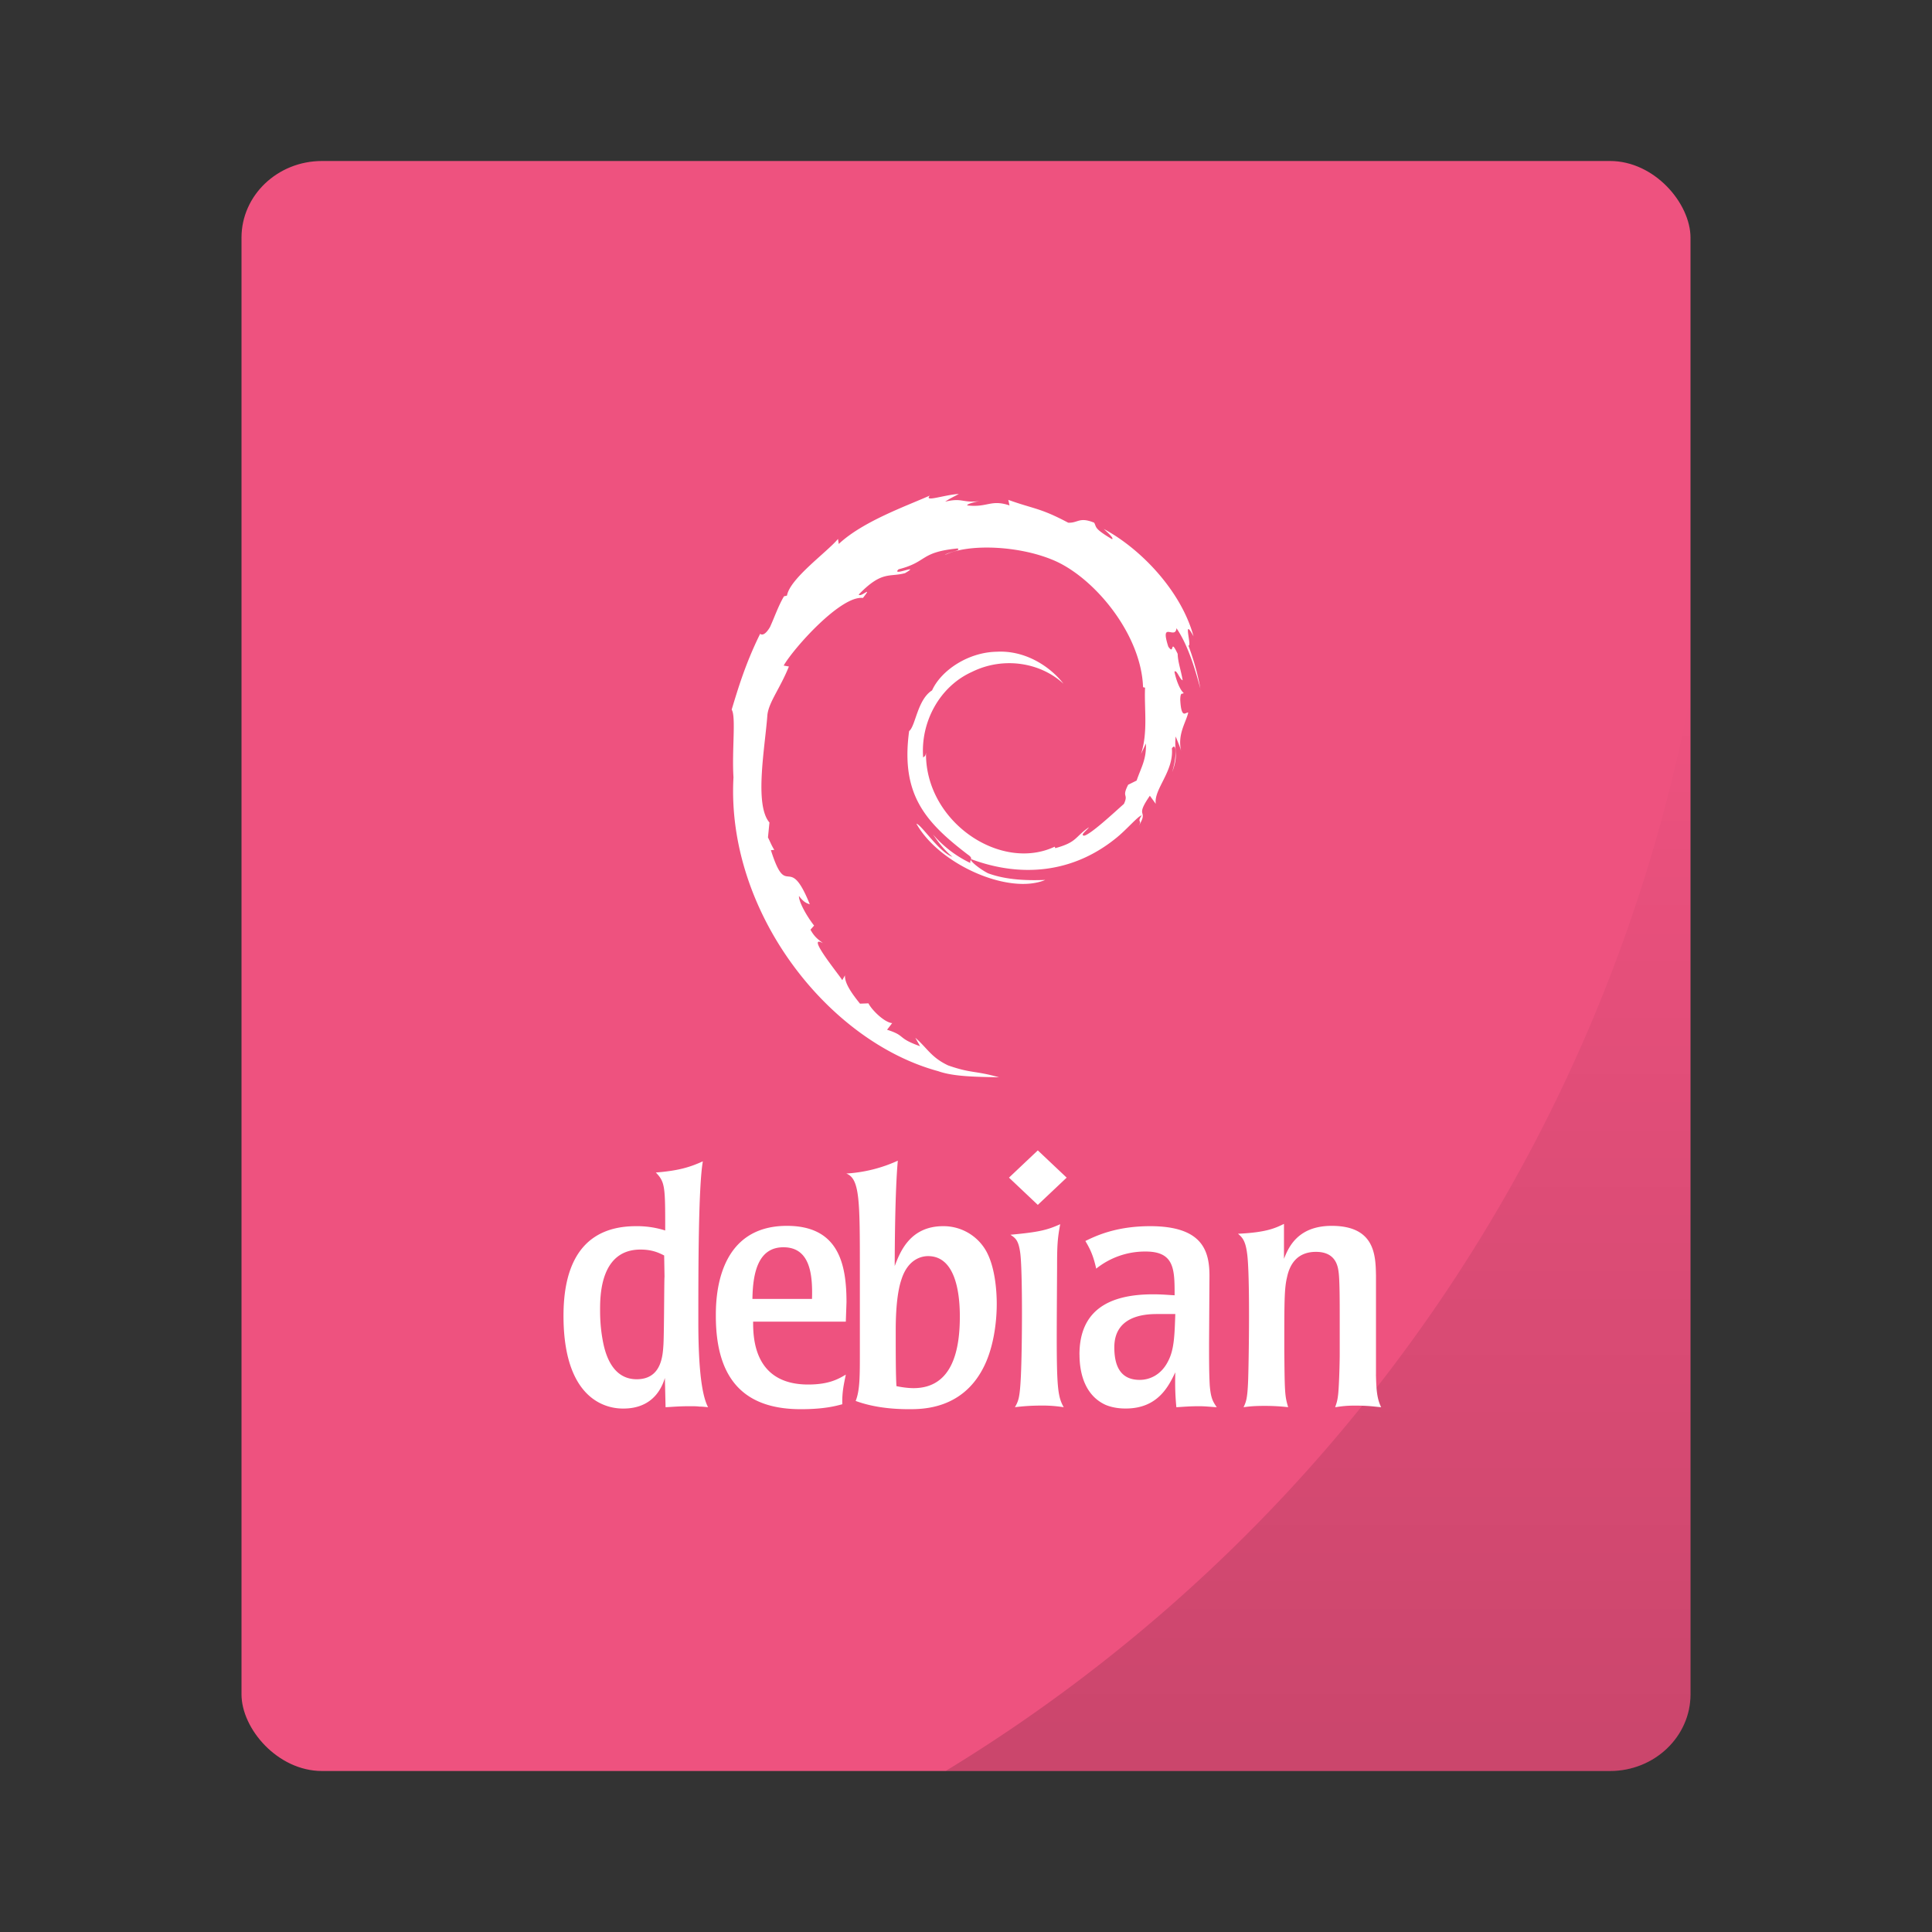<svg xmlns="http://www.w3.org/2000/svg" xmlns:xlink="http://www.w3.org/1999/xlink" width="48" height="48"><rect width="100%" height="100%" fill="#333333" stroke="none"/><g paint-order="markers stroke fill"><rect rx="2" ry="1.905" y="4" x="6" height="40" width="36" fill="#ee527f"/><path d="M42 17.242A40 40 0 0 1 23.494 44H40c1.108 0 2-.85 2-1.904z" opacity=".15" fill="url(#a)"/></g><defs><linearGradient xlink:href="#b" id="a" x1="32.747" y1="44" x2="32.747" y2="17.242" gradientUnits="userSpaceOnUse"/><linearGradient id="b"><stop offset="0"/><stop offset="1" stop-opacity="0"/></linearGradient></defs><g fill="#FFF" fill-rule="evenodd"><path d="M28.47 18.475c.014.391-.115.582-.231.918l-.21.104c-.17.332.017.21-.105.475-.268.238-.81.743-.984.79-.128-.004.085-.15.113-.208-.357.245-.287.368-.834.518l-.016-.036c-1.348.635-3.221-.623-3.197-2.338-.014.109-.04.082-.07.125-.07-.882.407-1.768 1.212-2.13.787-.39 1.71-.23 2.274.295-.31-.405-.926-.836-1.657-.796-.715.012-1.385.467-1.608.96-.367.231-.41.89-.57 1.011-.214 1.58.405 2.262 1.453 3.065.164.111.046.128.068.213a2.842 2.842 0 0 1-.929-.71c.14.203.29.4.484.556-.329-.11-.767-.795-.895-.823.566 1.013 2.295 1.777 3.201 1.398-.42.015-.952.008-1.422-.166-.199-.101-.467-.312-.42-.351 1.237.461 2.514.349 3.583-.508.272-.212.57-.573.655-.578-.129.195.023.094-.077.266.27-.437-.118-.178.28-.755l.147.202c-.055-.363.451-.804.4-1.378.116-.175.129.19.006.593.17-.448.045-.52.089-.89.047.125.11.257.141.388-.111-.433.114-.73.17-.98-.055-.025-.172.19-.198-.32.004-.223.062-.117.084-.172-.044-.025-.158-.195-.228-.522.05-.077.135.2.204.21-.044-.259-.12-.457-.124-.656-.2-.42-.07.056-.233-.18-.214-.666.177-.155.203-.457.324.468.508 1.195.593 1.496a6.127 6.127 0 0 0-.297-1.066c.099.041-.158-.755.128-.228-.305-1.124-1.307-2.175-2.23-2.668.113.104.256.233.205.254-.459-.273-.378-.295-.444-.41-.373-.152-.398.012-.645 0-.704-.373-.84-.334-1.488-.567l.03.138c-.467-.156-.544.058-1.048 0-.03-.024.162-.087.32-.11-.45.06-.43-.089-.871.017.109-.077.224-.127.34-.192-.368.022-.878.214-.72.04-.6.267-1.666.643-2.264 1.203l-.018-.125c-.274.329-1.195.982-1.268 1.408l-.074.017c-.142.241-.234.515-.347.763-.187.318-.274.122-.247.172-.367.744-.55 1.368-.706 1.88.112.168.003 1.01.045 1.683-.184 3.325 2.334 6.554 5.086 7.3.403.144 1.003.139 1.513.153-.602-.172-.68-.091-1.266-.296-.423-.2-.515-.427-.815-.687l.118.21c-.587-.208-.341-.258-.82-.409l.127-.165c-.19-.015-.504-.321-.59-.491l-.209.008c-.25-.308-.383-.531-.374-.704l-.067.12c-.076-.131-.921-1.159-.483-.92-.081-.074-.19-.12-.307-.334l.09-.102c-.211-.271-.389-.62-.375-.735.112.152.19.18.268.206-.533-1.321-.563-.072-.966-1.345l.085-.007c-.065-.098-.105-.205-.158-.31l.037-.37c-.383-.443-.107-1.885-.051-2.676.038-.321.32-.664.534-1.2l-.13-.023c.25-.435 1.424-1.748 1.969-1.68.264-.332-.053-.002-.104-.085.58-.6.761-.424 1.152-.532.422-.25-.362.098-.162-.095.73-.186.517-.423 1.467-.518.1.057-.232.088-.316.162.607-.297 1.921-.229 2.776.165.99.463 2.103 1.832 2.147 3.12l.05.012c-.025.512.078 1.104-.101 1.648l.121-.258M16.51 31.724c-.009.008-.009 1.324-.026 1.668-.017.278-.043.875-.666.875-.64 0-.797-.695-.849-.998-.06-.335-.06-.613-.06-.736 0-.392.026-1.488 1.004-1.488.294 0 .459.082.588.147l.009.532zm-2.51.965c0 2.306 1.298 2.306 1.489 2.306.536 0 .883-.278 1.03-.76l.017.727c.165-.008.329-.025.597-.025.095 0 .173 0 .243.009.069 0 .138.008.216.016-.138-.262-.242-.85-.242-2.126 0-1.243 0-3.345.112-3.983-.311.14-.58.23-1.168.278.233.238.233.36.233 1.44a2.303 2.303 0 0 0-.727-.107c-1.549 0-1.8 1.276-1.8 2.225zM18.694 32.271c.009-.678.156-1.283.77-1.283.676 0 .727.703.71 1.283h-1.48zm2.337.082c0-.956-.2-1.897-1.48-1.897-1.766 0-1.766 1.849-1.766 2.24 0 1.66.788 2.315 2.112 2.315.588 0 .874-.082 1.03-.123-.008-.294.035-.482.087-.736-.182.107-.416.246-.935.246-1.35 0-1.368-1.162-1.368-1.562h2.303l.017-.483zM23.847 32.705c0 .76-.147 1.783-1.151 1.783-.139 0-.312-.025-.424-.05-.018-.294-.018-.8-.018-1.39 0-.703.078-1.07.139-1.25.181-.581.588-.59.666-.59.658 0 .788.86.788 1.497zm-2.484.891c0 .606 0 .949-.104 1.21.355.131.796.205 1.324.205.338 0 1.316 0 1.844-1.022.25-.475.337-1.112.337-1.595 0-.294-.035-.94-.285-1.35a1.216 1.216 0 0 0-1.047-.58c-.831 0-1.074.654-1.203.99 0-.417.008-1.873.077-2.617a3.588 3.588 0 0 1-1.28.319c.337.13.337.67.337 2.429v2.011zM26.428 34.962a3.269 3.269 0 0 0-.546-.041c-.276 0-.467.017-.666.04.087-.155.121-.228.147-.76.035-.727.044-2.674-.017-3.083-.043-.31-.121-.36-.242-.441.71-.066.908-.115 1.237-.262-.069.36-.078.54-.078 1.088-.017 2.821-.026 3.124.165 3.459M29.2 32.647c-.018.516-.026.876-.174 1.162-.181.368-.484.474-.71.474-.52 0-.631-.409-.631-.81 0-.768.727-.826 1.056-.826h.459zm-2.38 1.007c0 .515.164 1.03.649 1.25.216.09.432.09.502.09.796 0 1.064-.555 1.229-.899-.009.36 0 .58.026.867.156-.008.311-.025.571-.025.147 0 .286.017.433.025-.095-.139-.147-.221-.174-.54-.017-.31-.017-.621-.017-1.055l.01-1.668c0-.622-.174-1.235-1.473-1.235-.856 0-1.358.246-1.61.368.105.18.191.335.269.687a1.94 1.94 0 0 1 1.23-.425c.718 0 .718.45.718 1.087-.165-.008-.303-.024-.537-.024-1.1 0-1.827.4-1.827 1.497zM34.185 34.152c.009.279.009.573.13.81-.19-.016-.303-.04-.658-.04-.208 0-.32.016-.485.04.035-.106.052-.147.07-.286.026-.188.043-.818.043-1.039v-.883c0-.384 0-.94-.026-1.137-.018-.139-.06-.515-.563-.515-.493 0-.658.344-.718.622-.07.286-.07.597-.07 1.807.01 1.047.01 1.145.096 1.43a5.064 5.064 0 0 0-.589-.032c-.208 0-.346.008-.519.033.06-.131.095-.196.113-.654.017-.45.052-2.658-.027-3.181-.043-.32-.13-.393-.224-.475.7-.032.925-.139 1.142-.245v.867c.104-.254.32-.818 1.186-.818 1.082 0 1.09.744 1.1 1.234v2.462M26.501 29.258l-.717.677-.716-.677.716-.677.717.677"/></g></svg>
